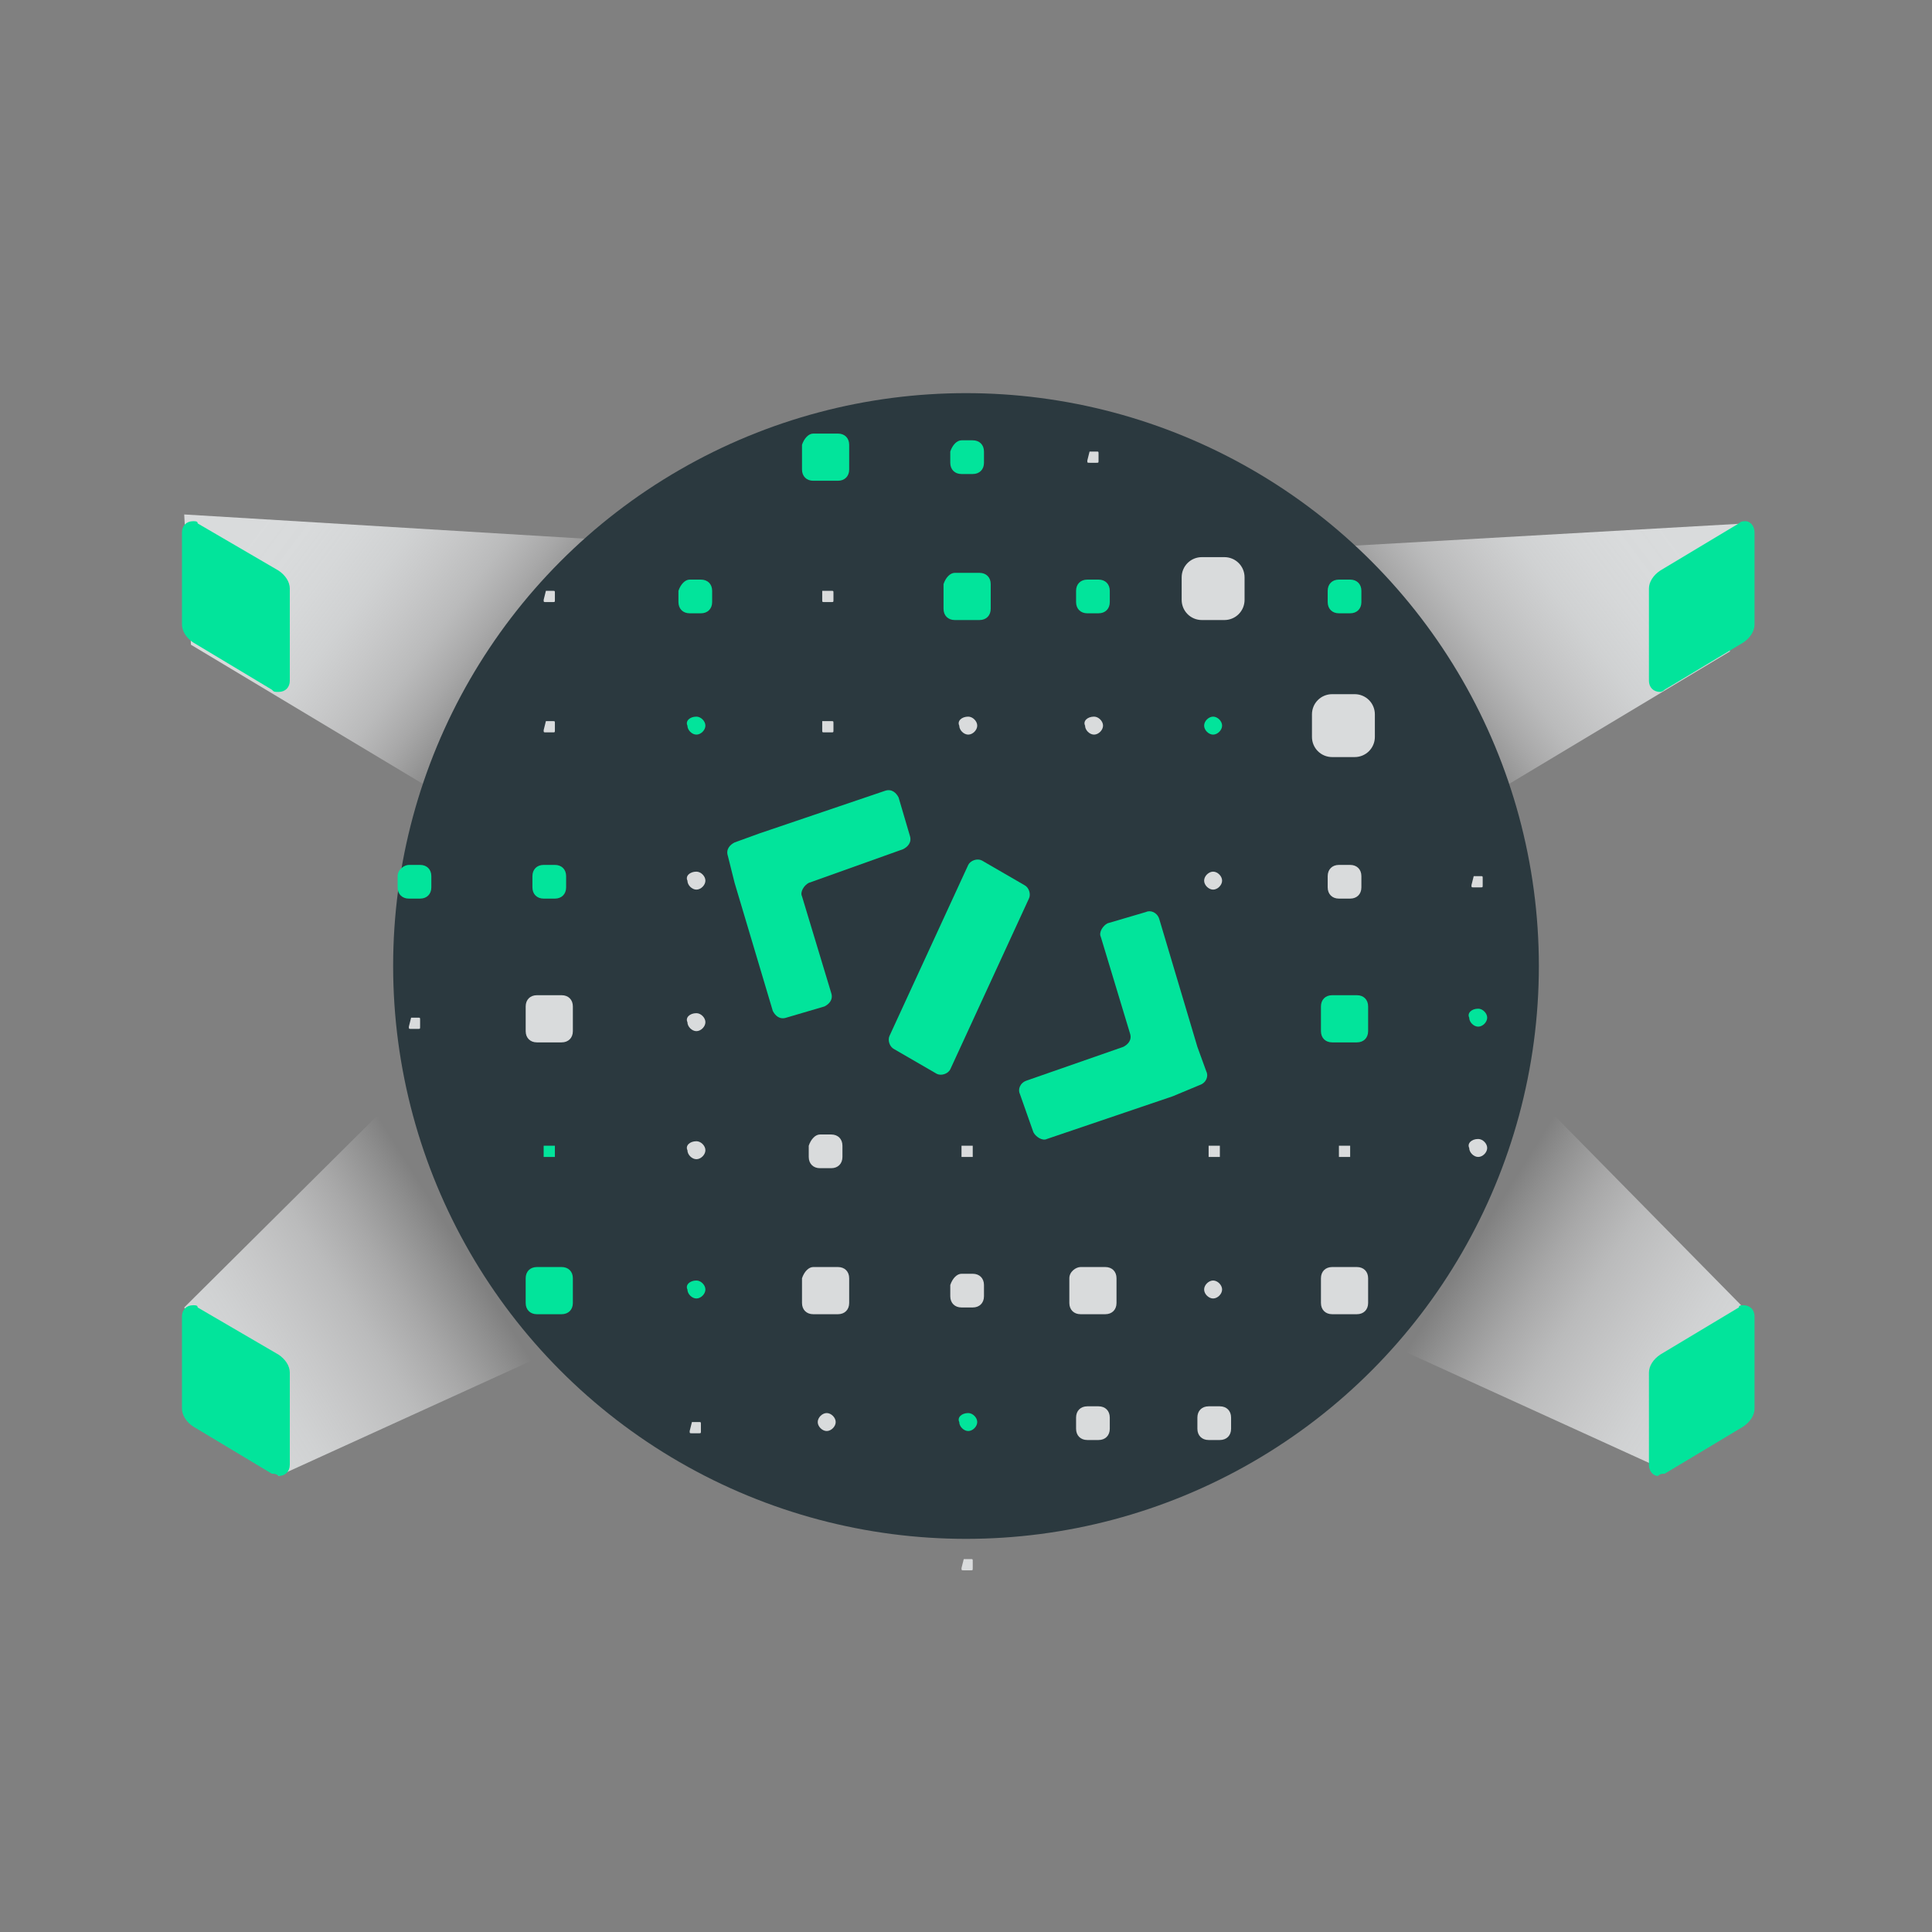 <?xml version="1.0" encoding="utf-8"?>
<!-- Generator: Adobe Illustrator 23.0.6, SVG Export Plug-In . SVG Version: 6.00 Build 0)  -->
<svg version="1.1" id="Layer_1" xmlns="http://www.w3.org/2000/svg" xmlns:xlink="http://www.w3.org/1999/xlink" x="0px" y="0px"
	 viewBox="0 0 86 86" style="enable-background:new 0 0 86 86;" xml:space="preserve">
<rect x="0" y="0" width="86" height="86" fill="#808080" stroke="none"/>
<style type="text/css">
	.st0{fill:url(#SVGID_1_);}
	.st1{fill:url(#SVGID_2_);}
	.st2{fill:url(#SVGID_3_);}
	.st3{fill:#2B393F;}
	.st4{fill:#D9DBDC;}
	.st5{fill:#02E49B;}
	.st6{fill:url(#SVGID_4_);}
</style>
<title>Artboard 55</title>
<linearGradient id="SVGID_1_" gradientUnits="userSpaceOnUse" x1="-1193.666" y1="39.564" x2="-1170.107" y2="24.763" gradientTransform="matrix(-1 0 0 -1 -1165.44 88)">
	<stop  offset="0.37" style="stop-color:#FFFFFF;stop-opacity:0"/>
	<stop  offset="0.41" style="stop-color:#FAFBFB;stop-opacity:0.12"/>
	<stop  offset="0.49" style="stop-color:#F2F2F3;stop-opacity:0.35"/>
	<stop  offset="0.57" style="stop-color:#EAEBEC;stop-opacity:0.55"/>
	<stop  offset="0.66" style="stop-color:#E4E5E6;stop-opacity:0.71"/>
	<stop  offset="0.74" style="stop-color:#DFE1E2;stop-opacity:0.84"/>
	<stop  offset="0.83" style="stop-color:#DCDEDF;stop-opacity:0.93"/>
	<stop  offset="0.91" style="stop-color:#DADCDD;stop-opacity:0.98"/>
	<stop  offset="1" style="stop-color:#D9DBDC"/>
</linearGradient>
<polygon class="st0" points="8.2,58.2 39.7,26.9 53,47.2 12.4,65.7 "/>
<linearGradient id="SVGID_2_" gradientUnits="userSpaceOnUse" x1="14.47" y1="68.485" x2="31.486" y2="55.664" gradientTransform="matrix(1 0 0 -1 0 88)">
	<stop  offset="0" style="stop-color:#D9DBDC"/>
	<stop  offset="9.000000e-02" style="stop-color:#DADCDD;stop-opacity:0.98"/>
	<stop  offset="0.17" style="stop-color:#DCDEDF;stop-opacity:0.93"/>
	<stop  offset="0.26" style="stop-color:#DFE1E2;stop-opacity:0.84"/>
	<stop  offset="0.34" style="stop-color:#E4E5E6;stop-opacity:0.71"/>
	<stop  offset="0.43" style="stop-color:#EAEBEC;stop-opacity:0.55"/>
	<stop  offset="0.51" style="stop-color:#F2F2F3;stop-opacity:0.35"/>
	<stop  offset="0.59" style="stop-color:#FAFBFB;stop-opacity:0.12"/>
	<stop  offset="0.63" style="stop-color:#FFFFFF;stop-opacity:0"/>
</linearGradient>
<polygon class="st1" points="8.5,28.7 8.2,22.9 39.6,24.8 31,42.2 "/>
<linearGradient id="SVGID_3_" gradientUnits="userSpaceOnUse" x1="-1303.995" y1="68.296" x2="-1286.885" y2="55.409" gradientTransform="matrix(-1 0 0 -1 -1232.78 88)">
	<stop  offset="0" style="stop-color:#D9DBDC"/>
	<stop  offset="9.000000e-02" style="stop-color:#DADCDD;stop-opacity:0.98"/>
	<stop  offset="0.17" style="stop-color:#DCDEDF;stop-opacity:0.93"/>
	<stop  offset="0.26" style="stop-color:#DFE1E2;stop-opacity:0.84"/>
	<stop  offset="0.34" style="stop-color:#E4E5E6;stop-opacity:0.71"/>
	<stop  offset="0.43" style="stop-color:#EAEBEC;stop-opacity:0.55"/>
	<stop  offset="0.51" style="stop-color:#F2F2F3;stop-opacity:0.35"/>
	<stop  offset="0.59" style="stop-color:#FAFBFB;stop-opacity:0.12"/>
	<stop  offset="0.63" style="stop-color:#FFFFFF;stop-opacity:0"/>
</linearGradient>
<polygon class="st2" points="77,29 77.7,23.3 46,25.1 54.5,42.5 "/>
<circle class="st3" cx="43" cy="43" r="25.5"/>
<path class="st4" d="M31,38.8L31,38.8c0.2,0,0.4,0.2,0.4,0.4v0c0,0.2-0.2,0.4-0.4,0.4h0c-0.2,0-0.4-0.2-0.4-0.4v0
	C30.5,39,30.7,38.8,31,38.8z"/>
<path class="st4" d="M31,45.1L31,45.1c0.2,0,0.4,0.2,0.4,0.4v0c0,0.2-0.2,0.4-0.4,0.4h0c-0.2,0-0.4-0.2-0.4-0.4v0
	C30.5,45.3,30.7,45.1,31,45.1z"/>
<path class="st5" d="M42.5,25.5h1.1c0.3,0,0.5,0.2,0.5,0.5v1.1c0,0.3-0.2,0.5-0.5,0.5h-1.1c-0.3,0-0.5-0.2-0.5-0.5V26
	C42.1,25.7,42.3,25.5,42.5,25.5z"/>
<path class="st4" d="M59.3,30.9h1c0.5,0,0.9,0.4,0.9,0.9v1c0,0.5-0.4,0.9-0.9,0.9h-1c-0.5,0-0.9-0.4-0.9-0.9v-1
	C58.4,31.3,58.8,30.9,59.3,30.9z"/>
<path class="st4" d="M53.5,24.8h1c0.5,0,0.9,0.4,0.9,0.9v1c0,0.5-0.4,0.9-0.9,0.9h-1c-0.5,0-0.9-0.4-0.9-0.9v-1
	C52.6,25.2,53,24.8,53.5,24.8z"/>
<path class="st5" d="M36.2,19.3h1.1c0.3,0,0.5,0.2,0.5,0.5v1.1c0,0.3-0.2,0.5-0.5,0.5h-1.1c-0.3,0-0.5-0.2-0.5-0.5v-1.1
	C35.8,19.5,36,19.3,36.2,19.3z"/>
<path class="st5" d="M48.4,25.8h0.5c0.3,0,0.5,0.2,0.5,0.5v0.5c0,0.3-0.2,0.5-0.5,0.5h-0.5c-0.3,0-0.5-0.2-0.5-0.5v-0.5
	C47.9,26,48.1,25.8,48.4,25.8z"/>
<path class="st5" d="M42.8,19.6h0.5c0.3,0,0.5,0.2,0.5,0.5v0.5c0,0.3-0.2,0.5-0.5,0.5h-0.5c-0.3,0-0.5-0.2-0.5-0.5v-0.5
	C42.4,19.8,42.6,19.6,42.8,19.6z"/>
<path class="st5" d="M30.7,25.8h0.5c0.3,0,0.5,0.2,0.5,0.5v0.5c0,0.3-0.2,0.5-0.5,0.5h-0.5c-0.3,0-0.5-0.2-0.5-0.5v-0.5
	C30.3,26,30.5,25.8,30.7,25.8z"/>
<path class="st5" d="M59.6,25.8h0.5c0.3,0,0.5,0.2,0.5,0.5v0.5c0,0.3-0.2,0.5-0.5,0.5h-0.5c-0.3,0-0.5-0.2-0.5-0.5v-0.5
	C59.1,26,59.3,25.8,59.6,25.8z"/>
<path class="st5" d="M31,31.9L31,31.9c0.2,0,0.4,0.2,0.4,0.4v0c0,0.2-0.2,0.4-0.4,0.4h0c-0.2,0-0.4-0.2-0.4-0.4v0
	C30.5,32.1,30.7,31.9,31,31.9z"/>
<rect x="24.2" y="51" class="st5" width="0.5" height="0.5"/>
<path class="st5" d="M54,31.9L54,31.9c0.2,0,0.4,0.2,0.4,0.4v0c0,0.2-0.2,0.4-0.4,0.4h0c-0.2,0-0.4-0.2-0.4-0.4v0
	C53.6,32.1,53.8,31.9,54,31.9z"/>
<path class="st4" d="M54,57L54,57c0.2,0,0.4,0.2,0.4,0.4v0c0,0.2-0.2,0.4-0.4,0.4h0c-0.2,0-0.4-0.2-0.4-0.4v0
	C53.6,57.2,53.8,57,54,57z"/>
<path class="st4" d="M43.1,31.9L43.1,31.9c0.2,0,0.4,0.2,0.4,0.4v0c0,0.2-0.2,0.4-0.4,0.4h0c-0.2,0-0.4-0.2-0.4-0.4v0
	C42.6,32.1,42.8,31.9,43.1,31.9z"/>
<path class="st4" d="M48.7,31.9L48.7,31.9c0.2,0,0.4,0.2,0.4,0.4v0c0,0.2-0.2,0.4-0.4,0.4h0c-0.2,0-0.4-0.2-0.4-0.4v0
	C48.2,32.1,48.4,31.9,48.7,31.9z"/>
<path class="st4" d="M54,38.8L54,38.8c0.2,0,0.4,0.2,0.4,0.4v0c0,0.2-0.2,0.4-0.4,0.4h0c-0.2,0-0.4-0.2-0.4-0.4v0
	C53.6,39,53.8,38.8,54,38.8z"/>
<path class="st4" d="M36.6,32.1H37c0.1,0,0.1,0,0.1,0.1v0.3c0,0.1,0,0.1-0.1,0.1h-0.3c-0.1,0-0.1,0-0.1-0.1L36.6,32.1
	C36.5,32.1,36.6,32.1,36.6,32.1z"/>
<path class="st4" d="M36.6,26.3H37c0.1,0,0.1,0,0.1,0.1v0.3c0,0.1,0,0.1-0.1,0.1h-0.3c-0.1,0-0.1,0-0.1-0.1L36.6,26.3
	C36.5,26.3,36.6,26.3,36.6,26.3z"/>
<path class="st4" d="M24.3,26.3h0.3c0.1,0,0.1,0,0.1,0.1v0.3c0,0.1,0,0.1-0.1,0.1h-0.3c-0.1,0-0.1,0-0.1-0.1L24.3,26.3
	C24.2,26.3,24.2,26.3,24.3,26.3z"/>
<path class="st4" d="M24.3,32.1h0.3c0.1,0,0.1,0,0.1,0.1v0.3c0,0.1,0,0.1-0.1,0.1h-0.3c-0.1,0-0.1,0-0.1-0.1L24.3,32.1
	C24.2,32.1,24.2,32.1,24.3,32.1z"/>
<path class="st4" d="M18.3,45.3h0.3c0.1,0,0.1,0,0.1,0.1v0.3c0,0.1,0,0.1-0.1,0.1h-0.3c-0.1,0-0.1,0-0.1-0.1L18.3,45.3
	C18.2,45.3,18.3,45.3,18.3,45.3z"/>
<path class="st5" d="M24.2,38.5h0.5c0.3,0,0.5,0.2,0.5,0.5v0.5c0,0.3-0.2,0.5-0.5,0.5h-0.5c-0.3,0-0.5-0.2-0.5-0.5V39
	C23.7,38.7,23.9,38.5,24.2,38.5z"/>
<path class="st4" d="M42.8,56.7h0.5c0.3,0,0.5,0.2,0.5,0.5v0.5c0,0.3-0.2,0.5-0.5,0.5h-0.5c-0.3,0-0.5-0.2-0.5-0.5v-0.5
	C42.4,56.9,42.6,56.7,42.8,56.7z"/>
<path class="st4" d="M36.5,50.5h0.5c0.3,0,0.5,0.2,0.5,0.5v0.5c0,0.3-0.2,0.5-0.5,0.5h-0.5c-0.3,0-0.5-0.2-0.5-0.5V51
	C36.1,50.7,36.3,50.5,36.5,50.5z"/>
<path class="st5" d="M18.2,38.5h0.5c0.3,0,0.5,0.2,0.5,0.5v0.5c0,0.3-0.2,0.5-0.5,0.5h-0.5c-0.3,0-0.5-0.2-0.5-0.5V39
	C17.7,38.7,18,38.5,18.2,38.5z"/>
<path class="st4" d="M23.9,44.3H25c0.3,0,0.5,0.2,0.5,0.5v1.1c0,0.3-0.2,0.5-0.5,0.5h-1.1c-0.3,0-0.5-0.2-0.5-0.5v-1.1
	C23.4,44.5,23.6,44.3,23.9,44.3z"/>
<path class="st4" d="M31,50.8L31,50.8c0.2,0,0.4,0.2,0.4,0.4v0c0,0.2-0.2,0.4-0.4,0.4h0c-0.2,0-0.4-0.2-0.4-0.4v0
	C30.5,51,30.7,50.8,31,50.8z"/>
<path class="st5" d="M31,57L31,57c0.2,0,0.4,0.2,0.4,0.4v0c0,0.2-0.2,0.4-0.4,0.4h0c-0.2,0-0.4-0.2-0.4-0.4v0
	C30.5,57.2,30.7,57,31,57z"/>
<path class="st5" d="M23.9,56.4H25c0.3,0,0.5,0.2,0.5,0.5V58c0,0.3-0.2,0.5-0.5,0.5h-1.1c-0.3,0-0.5-0.2-0.5-0.5v-1.1
	C23.4,56.6,23.6,56.4,23.9,56.4z"/>
<rect x="59.6" y="51" class="st4" width="0.5" height="0.5"/>
<rect x="53.8" y="51" class="st4" width="0.5" height="0.5"/>
<rect x="42.8" y="51" class="st4" width="0.5" height="0.5"/>
<path class="st4" d="M59.6,38.5h0.5c0.3,0,0.5,0.2,0.5,0.5v0.5c0,0.3-0.2,0.5-0.5,0.5h-0.5c-0.3,0-0.5-0.2-0.5-0.5V39
	C59.1,38.7,59.3,38.5,59.6,38.5z"/>
<path class="st5" d="M59.3,44.3h1.1c0.3,0,0.5,0.2,0.5,0.5v1.1c0,0.3-0.2,0.5-0.5,0.5h-1.1c-0.3,0-0.5-0.2-0.5-0.5v-1.1
	C58.8,44.5,59,44.3,59.3,44.3z"/>
<path class="st4" d="M59.3,56.4h1.1c0.3,0,0.5,0.2,0.5,0.5V58c0,0.3-0.2,0.5-0.5,0.5h-1.1c-0.3,0-0.5-0.2-0.5-0.5v-1.1
	C58.8,56.6,59,56.4,59.3,56.4z"/>
<path class="st4" d="M36.2,56.4h1.1c0.3,0,0.5,0.2,0.5,0.5V58c0,0.3-0.2,0.5-0.5,0.5h-1.1c-0.3,0-0.5-0.2-0.5-0.5v-1.1
	C35.8,56.6,36,56.4,36.2,56.4z"/>
<path class="st4" d="M48.1,56.4h1.1c0.3,0,0.5,0.2,0.5,0.5V58c0,0.3-0.2,0.5-0.5,0.5h-1.1c-0.3,0-0.5-0.2-0.5-0.5v-1.1
	C47.6,56.6,47.9,56.4,48.1,56.4z"/>
<path class="st4" d="M36.8,62.9L36.8,62.9c0.2,0,0.4,0.2,0.4,0.4v0c0,0.2-0.2,0.4-0.4,0.4h0c-0.2,0-0.4-0.2-0.4-0.4v0
	C36.4,63.1,36.6,62.9,36.8,62.9z"/>
<path class="st5" d="M43.1,62.9L43.1,62.9c0.2,0,0.4,0.2,0.4,0.4v0c0,0.2-0.2,0.4-0.4,0.4h0c-0.2,0-0.4-0.2-0.4-0.4v0
	C42.6,63.1,42.8,62.9,43.1,62.9z"/>
<path class="st4" d="M30.8,63.3h0.3c0.1,0,0.1,0,0.1,0.1v0.3c0,0.1,0,0.1-0.1,0.1h-0.3c-0.1,0-0.1,0-0.1-0.1L30.8,63.3
	C30.7,63.3,30.8,63.3,30.8,63.3z"/>
<path class="st4" d="M42.9,69.4h0.3c0.1,0,0.1,0,0.1,0.1v0.3c0,0.1,0,0.1-0.1,0.1h-0.3c-0.1,0-0.1,0-0.1-0.1L42.9,69.4
	C42.8,69.4,42.9,69.4,42.9,69.4z"/>
<path class="st4" d="M48.4,62.6h0.5c0.3,0,0.5,0.2,0.5,0.5v0.5c0,0.3-0.2,0.5-0.5,0.5h-0.5c-0.3,0-0.5-0.2-0.5-0.5v-0.5
	C47.9,62.8,48.1,62.6,48.4,62.6z"/>
<path class="st4" d="M53.8,62.6h0.5c0.3,0,0.5,0.2,0.5,0.5v0.5c0,0.3-0.2,0.5-0.5,0.5h-0.5c-0.3,0-0.5-0.2-0.5-0.5v-0.5
	C53.3,62.8,53.5,62.6,53.8,62.6z"/>
<path class="st4" d="M65.6,39h0.3c0.1,0,0.1,0,0.1,0.1v0.3c0,0.1,0,0.1-0.1,0.1h-0.3c-0.1,0-0.1,0-0.1-0.1L65.6,39
	C65.5,39,65.6,39,65.6,39z"/>
<path class="st4" d="M48.5,20.1h0.3c0.1,0,0.1,0,0.1,0.1v0.3c0,0.1,0,0.1-0.1,0.1h-0.3c-0.1,0-0.1,0-0.1-0.1L48.5,20.1
	C48.4,20.1,48.5,20.1,48.5,20.1z"/>
<path class="st5" d="M65.8,44.9L65.8,44.9c0.2,0,0.4,0.2,0.4,0.4v0c0,0.2-0.2,0.4-0.4,0.4h0c-0.2,0-0.4-0.2-0.4-0.4v0
	C65.3,45.1,65.5,44.9,65.8,44.9z"/>
<path class="st4" d="M65.8,50.7L65.8,50.7c0.2,0,0.4,0.2,0.4,0.4v0c0,0.2-0.2,0.4-0.4,0.4h0c-0.2,0-0.4-0.2-0.4-0.4v0
	C65.3,50.9,65.5,50.7,65.8,50.7z"/>
<path class="st5" d="M39.6,46.1l3.5-7.6c0.1-0.2,0.4-0.3,0.6-0.2c0,0,0,0,0,0l1.9,1.1c0.2,0.1,0.3,0.4,0.2,0.6l-3.5,7.6
	c-0.1,0.2-0.4,0.3-0.6,0.2c0,0,0,0,0,0l-1.9-1.1C39.6,46.6,39.5,46.3,39.6,46.1z"/>
<path class="st5" d="M32.7,39.3l1.7,5.7c0.1,0.2,0.3,0.4,0.6,0.3c0,0,0,0,0,0l1.7-0.5c0.2-0.1,0.4-0.3,0.3-0.6l-1.3-4.3
	c-0.1-0.2,0.1-0.5,0.3-0.6l4.2-1.5c0.2-0.1,0.4-0.3,0.3-0.6L40,35.5c-0.1-0.2-0.3-0.4-0.6-0.3c0,0,0,0,0,0l-5.6,1.9l-1.1,0.4
	c-0.2,0.1-0.4,0.3-0.3,0.6L32.7,39.3z"/>
<path class="st5" d="M52.2,48.8l-5.6,1.9c-0.2,0.1-0.5-0.1-0.6-0.3l-0.6-1.7c-0.1-0.2,0-0.5,0.3-0.6c0,0,0,0,0,0l4.3-1.5
	c0.2-0.1,0.4-0.3,0.3-0.6L49,41.7c-0.1-0.2,0.1-0.5,0.3-0.6l1.7-0.5c0.2-0.1,0.5,0,0.6,0.3c0,0,0,0,0,0l1.7,5.7l0.4,1.1
	c0.1,0.2,0,0.5-0.3,0.6c0,0,0,0,0,0L52.2,48.8z"/>
<linearGradient id="SVGID_4_" gradientUnits="userSpaceOnUse" x1="57.972" y1="39.902" x2="81.53" y2="25.101" gradientTransform="matrix(1 0 0 -1 0 88)">
	<stop  offset="0.37" style="stop-color:#FFFFFF;stop-opacity:0"/>
	<stop  offset="0.41" style="stop-color:#FAFBFB;stop-opacity:0.12"/>
	<stop  offset="0.49" style="stop-color:#F2F2F3;stop-opacity:0.35"/>
	<stop  offset="0.57" style="stop-color:#EAEBEC;stop-opacity:0.55"/>
	<stop  offset="0.66" style="stop-color:#E4E5E6;stop-opacity:0.71"/>
	<stop  offset="0.74" style="stop-color:#DFE1E2;stop-opacity:0.84"/>
	<stop  offset="0.83" style="stop-color:#DCDEDF;stop-opacity:0.93"/>
	<stop  offset="0.91" style="stop-color:#DADCDD;stop-opacity:0.98"/>
	<stop  offset="1" style="stop-color:#D9DBDC"/>
</linearGradient>
<polygon class="st6" points="77.7,58.3 46.5,26.6 33.2,46.8 73.8,65.3 "/>
<path class="st5" d="M74.1,65.6l3.5-2.1c0.3-0.2,0.5-0.5,0.5-0.8v-4.1c0-0.3-0.2-0.5-0.5-0.5c-0.1,0-0.2,0-0.2,0.1l-3.5,2.1
	c-0.3,0.2-0.5,0.5-0.5,0.8v4.1c0,0.3,0.2,0.5,0.4,0.5C73.9,65.6,74,65.6,74.1,65.6z"/>
<path class="st5" d="M12.1,65.6l-3.5-2.1c-0.3-0.2-0.5-0.5-0.5-0.8v-4.1c0-0.3,0.2-0.5,0.5-0.5c0.1,0,0.2,0,0.2,0.1l3.6,2.1
	c0.3,0.2,0.5,0.5,0.5,0.8v4.1c0,0.3-0.2,0.5-0.5,0.5C12.3,65.6,12.2,65.6,12.1,65.6z"/>
<path class="st5" d="M74.1,30.7l3.5-2.1c0.3-0.2,0.5-0.5,0.5-0.8v-4.1c0-0.3-0.2-0.5-0.4-0.5c-0.1,0-0.2,0-0.3,0.1l-3.5,2.1
	c-0.3,0.2-0.5,0.5-0.5,0.8v4.1c0,0.3,0.2,0.5,0.5,0.5C73.9,30.8,74,30.8,74.1,30.7z"/>
<path class="st5" d="M12.1,30.7l-3.5-2.1c-0.3-0.2-0.5-0.5-0.5-0.8v-4.1c0-0.3,0.2-0.5,0.5-0.5c0.1,0,0.2,0,0.2,0.1l3.6,2.1
	c0.3,0.2,0.5,0.5,0.5,0.8v4.1c0,0.3-0.2,0.5-0.5,0.5C12.2,30.8,12.2,30.8,12.1,30.7z"/>
</svg>
